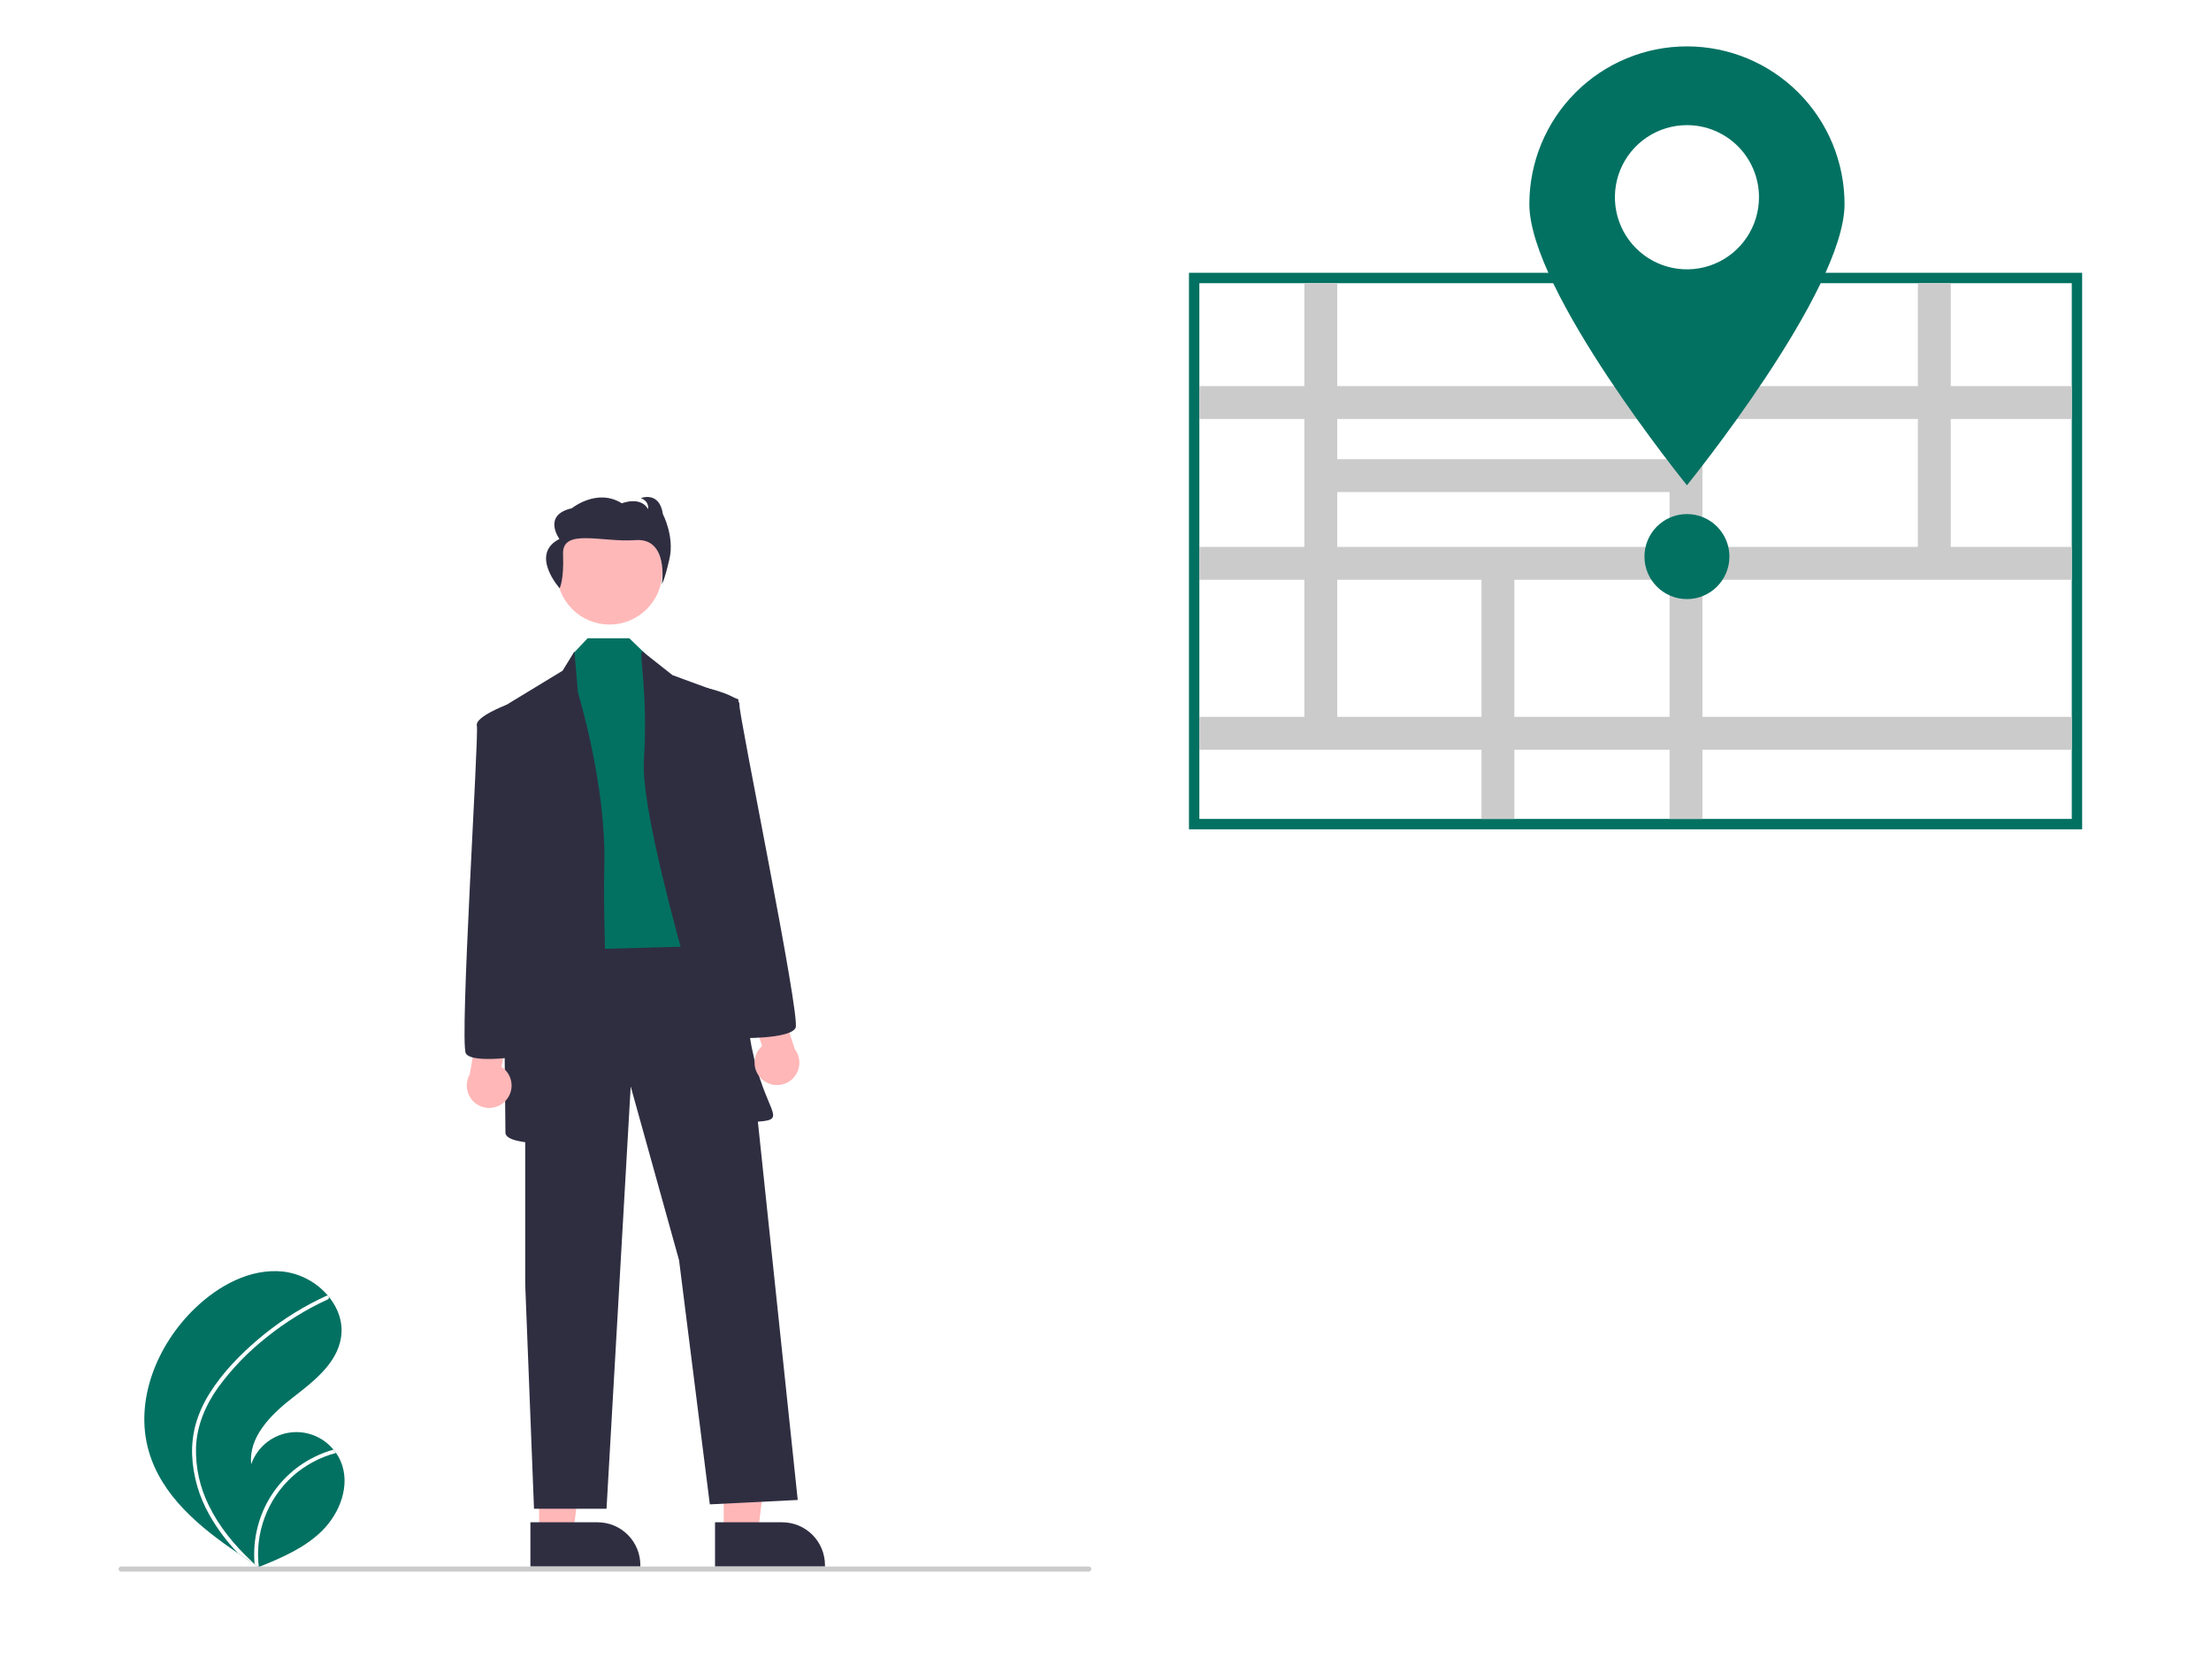 <svg width="429" height="326" viewBox="0 0 429 326" fill="none" xmlns="http://www.w3.org/2000/svg">
  <rect width="429" height="326" fill="white"/>
  <path d="M28.861 281.618C31.351 290.265 38.621 296.317 46.204 301.459C47.263 302.177 48.322 302.878 49.382 303.563C49.389 303.566 49.396 303.573 49.403 303.576C49.454 303.609 49.505 303.642 49.553 303.675C49.772 303.816 49.99 303.957 50.207 304.097L50.088 304.15C50.088 304.15 49.971 304.213 50.099 304.16C50.137 304.144 50.177 304.13 50.215 304.114C54.62 302.335 59.104 300.426 62.48 297.094C65.983 293.634 68.029 288.207 66.133 283.661C65.884 283.066 65.569 282.5 65.194 281.974C65.04 281.754 64.875 281.543 64.702 281.336C63.656 280.058 62.289 279.082 60.741 278.508C59.193 277.935 57.521 277.784 55.895 278.072C54.27 278.36 52.751 279.076 51.493 280.146C50.236 281.217 49.286 282.603 48.742 284.163C48.185 278.97 52.462 274.621 56.578 271.411C60.697 268.203 65.376 264.71 66.172 259.546C66.617 256.673 65.618 253.889 63.8 251.653C63.744 251.586 63.688 251.518 63.63 251.452C61.417 248.848 58.304 247.177 54.913 246.771C48.599 246.114 42.465 249.459 37.878 253.854C30.494 260.926 26.03 271.787 28.861 281.618Z" fill="#027162"/>
  <path d="M40.73 270.309C39.518 272.196 38.588 274.251 37.968 276.407C37.444 278.334 37.211 280.329 37.276 282.325C37.445 286.433 38.597 290.44 40.635 294.01C42.171 296.718 44.042 299.22 46.204 301.459C47.263 302.177 48.322 302.878 49.382 303.563C49.389 303.566 49.396 303.573 49.403 303.576C49.454 303.609 49.505 303.642 49.553 303.675C49.772 303.816 49.99 303.957 50.207 304.097C50.207 304.097 49.971 304.212 50.099 304.16C50.137 304.144 50.177 304.13 50.215 304.114C49.82 300.873 50.207 297.585 51.343 294.525C52.479 291.465 54.331 288.722 56.744 286.526C59.163 284.364 62.059 282.804 65.194 281.974C65.04 281.754 64.875 281.543 64.702 281.336C63.491 281.676 62.313 282.123 61.18 282.67C57.132 284.616 53.818 287.815 51.727 291.794C49.851 295.406 49.044 299.48 49.4 303.536C49.219 303.372 49.037 303.204 48.862 303.038C45.514 299.913 42.541 296.327 40.528 292.188C38.782 288.683 37.924 284.802 38.03 280.887C38.194 276.618 39.893 272.664 42.353 269.222C45.049 265.549 48.235 262.263 51.821 259.455C55.434 256.557 59.388 254.114 63.595 252.178C63.69 252.133 63.764 252.054 63.802 251.957C63.841 251.859 63.84 251.751 63.8 251.653C63.772 251.566 63.711 251.494 63.63 251.452C63.588 251.434 63.543 251.425 63.498 251.427C63.452 251.429 63.408 251.441 63.368 251.463C62.848 251.702 62.332 251.945 61.821 252.198C57.559 254.306 53.576 256.937 49.962 260.028C46.472 263.008 43.185 266.411 40.73 270.309Z" fill="white"/>
  <path d="M140.422 297.594H147.038L150.185 272.049L140.421 272.049L140.422 297.594Z" fill="#FFB7B7"/>
  <path d="M138.735 295.431L151.764 295.431H151.764C153.966 295.431 156.078 296.307 157.635 297.865C159.192 299.424 160.067 301.538 160.067 303.742V304.013L138.735 304.013L138.735 295.431Z" fill="#2F2E41"/>
  <path d="M104.602 297.594H111.218L114.365 272.049L104.601 272.049L104.602 297.594Z" fill="#FFB7B7"/>
  <path d="M102.914 295.431L115.943 295.431H115.944C118.146 295.431 120.258 296.307 121.815 297.865C123.372 299.424 124.247 301.538 124.247 303.742V304.013L102.915 304.013L102.914 295.431Z" fill="#2F2E41"/>
  <path d="M101.907 181.819V249.266L103.612 292.807H117.684L122.375 210.847L131.757 244.57L137.727 291.953L154.784 291.099L143.271 181.819H101.907Z" fill="#2F2E41"/>
  <path d="M118.265 121.203C123.918 121.203 128.5 116.616 128.5 110.958C128.5 105.3 123.918 100.713 118.265 100.713C112.613 100.713 108.031 105.3 108.031 110.958C108.031 116.616 112.613 121.203 118.265 121.203Z" fill="#FFB8B8"/>
  <path d="M114.013 123.872L111.288 126.752L108.729 184.381L139.006 183.527L131.757 133.156L125.361 127.02L122.115 123.872H114.013Z" fill="#027162"/>
  <path d="M109.156 130.167L111.454 126.433L112.141 134.436C112.141 134.436 117.684 152.365 117.258 168.159C116.832 183.954 119.39 221.092 115.979 221.518C112.567 221.945 98.069 222.799 98.069 219.811C98.069 216.823 97.216 137.424 97.216 137.424L109.156 130.167Z" fill="#2F2E41"/>
  <path d="M124.673 126.433L130.477 131.021L143.27 135.717C143.27 135.717 143.27 190.357 145.829 203.163C148.388 215.969 153.078 217.25 147.108 217.677C141.138 218.103 141.565 215.969 141.565 215.969C141.565 215.969 124.081 161.329 124.934 147.669C125.787 134.009 123.821 126.433 124.673 126.433Z" fill="#2F2E41"/>
  <path d="M108.583 114.163C108.583 114.163 109.453 112.635 109.25 107.528C109.048 102.421 116.816 105.309 123.308 104.822C129.799 104.335 128.425 113.348 128.425 113.348C128.425 113.348 128.893 112.812 129.896 108.462C130.898 104.112 128.622 99.778 128.622 99.778C127.951 95.207 124.338 96.672 124.338 96.672C126.078 97.35 125.744 98.8 125.744 98.8C124.271 96.215 120.658 97.68 120.658 97.68C115.839 94.652 110.954 98.639 110.954 98.639C105.133 99.962 108.547 104.596 108.547 104.596C102.692 107.558 108.583 114.163 108.583 114.163Z" fill="#2F2E41"/>
  <path d="M98.083 213.639C98.517 213.18 98.845 212.631 99.044 212.032C99.243 211.432 99.308 210.796 99.235 210.168C99.162 209.541 98.953 208.937 98.621 208.399C98.29 207.862 97.845 207.403 97.317 207.056L99.161 197.355L93.545 194.795L91.133 208.532C90.61 209.458 90.444 210.544 90.667 211.584C90.89 212.624 91.486 213.546 92.342 214.175C93.199 214.805 94.257 215.098 95.315 214.999C96.373 214.9 97.358 214.416 98.083 213.639Z" fill="#FFB7B7"/>
  <path d="M99.348 137.424L98.216 136.816C98.216 136.816 92.099 139.132 92.525 140.839C92.951 142.547 89.114 202.309 90.393 204.443C91.672 206.578 101.906 204.87 101.906 204.87L99.348 137.424Z" fill="#2F2E41"/>
  <path d="M148.029 209.615C147.536 209.221 147.135 208.723 146.855 208.157C146.575 207.59 146.422 206.97 146.408 206.338C146.393 205.706 146.518 205.079 146.771 204.501C147.025 203.922 147.403 203.407 147.877 202.99L144.71 193.637L149.919 190.324L154.206 203.595C154.852 204.44 155.167 205.492 155.09 206.553C155.013 207.614 154.55 208.61 153.788 209.352C153.027 210.094 152.02 210.53 150.958 210.579C149.897 210.627 148.855 210.284 148.029 209.615Z" fill="#FFB7B7"/>
  <path d="M143.03 201.461C143.03 201.461 153.402 201.734 154.374 199.443C155.346 197.152 143.285 138.496 143.471 136.746C143.657 134.996 137.279 133.55 137.279 133.55L136.242 134.309L143.03 201.461Z" fill="#2F2E41"/>
  <path d="M211.258 305H23.493C23.362 305 23.237 304.948 23.144 304.856C23.052 304.763 23 304.638 23 304.507C23 304.376 23.052 304.25 23.144 304.158C23.237 304.065 23.362 304.013 23.493 304.013H211.258C211.389 304.013 211.514 304.065 211.606 304.158C211.699 304.25 211.751 304.376 211.751 304.507C211.751 304.638 211.699 304.763 211.606 304.856C211.514 304.948 211.389 305 211.258 305Z" fill="#CBCBCB"/>
  <path d="M404 160.947H230.695V52.941H404V160.947ZM234.728 156.91H399.968V56.977H234.728V156.91Z" fill="#027162"/>
  <path d="M401.984 54.959H232.711V158.928H401.984V54.959Z" fill="white"/>
  <path d="M401.984 81.31V74.926H378.502V54.959H372.125V74.926H330.32V54.959H323.943V74.926H259.463V54.959H253.086V74.926H232.711V81.31H253.086V106.135H232.711V112.519H253.086V139.118H232.711V145.501H287.452V158.928H293.829V145.501H323.943V158.928H330.32V145.501H401.984V139.118H330.32V112.519H401.984V106.135H378.502V81.31L401.984 81.31ZM323.943 81.31V89.112H259.463V81.31H323.943ZM259.463 95.496H323.943V106.135H259.463V95.496ZM259.463 139.118V112.519H287.452V139.118L259.463 139.118ZM323.943 139.118H293.829V112.519H323.943V139.118ZM372.125 106.135H330.32V81.31H372.125V106.135Z" fill="#CBCBCB"/>
  <path d="M357.896 39.61C357.896 56.516 327.317 94.176 327.317 94.176C327.317 94.176 296.739 56.516 296.739 39.61C296.739 31.492 299.961 23.706 305.695 17.965C311.43 12.225 319.207 9 327.317 9C335.427 9 343.205 12.225 348.939 17.965C354.674 23.706 357.896 31.492 357.896 39.61Z" fill="#027162"/>
  <path d="M341.296 38.279C341.296 41.047 340.476 43.752 338.94 46.053C337.405 48.355 335.221 50.148 332.667 51.207C330.113 52.266 327.302 52.543 324.591 52.004C321.879 51.464 319.388 50.131 317.433 48.174C315.478 46.217 314.147 43.724 313.608 41.009C313.068 38.295 313.345 35.481 314.403 32.924C315.461 30.367 317.253 28.182 319.552 26.644C321.85 25.107 324.553 24.286 327.318 24.286C329.154 24.285 330.972 24.646 332.668 25.349C334.364 26.052 335.906 27.083 337.204 28.383C338.502 29.682 339.532 31.225 340.234 32.923C340.936 34.621 341.297 36.441 341.296 38.279Z" fill="white"/>
  <path d="M327.317 116.268C331.87 116.268 335.56 112.574 335.56 108.017C335.56 103.46 331.87 99.765 327.317 99.765C322.765 99.765 319.074 103.46 319.074 108.017C319.074 112.574 322.765 116.268 327.317 116.268Z" fill="#027162"/>
</svg>
